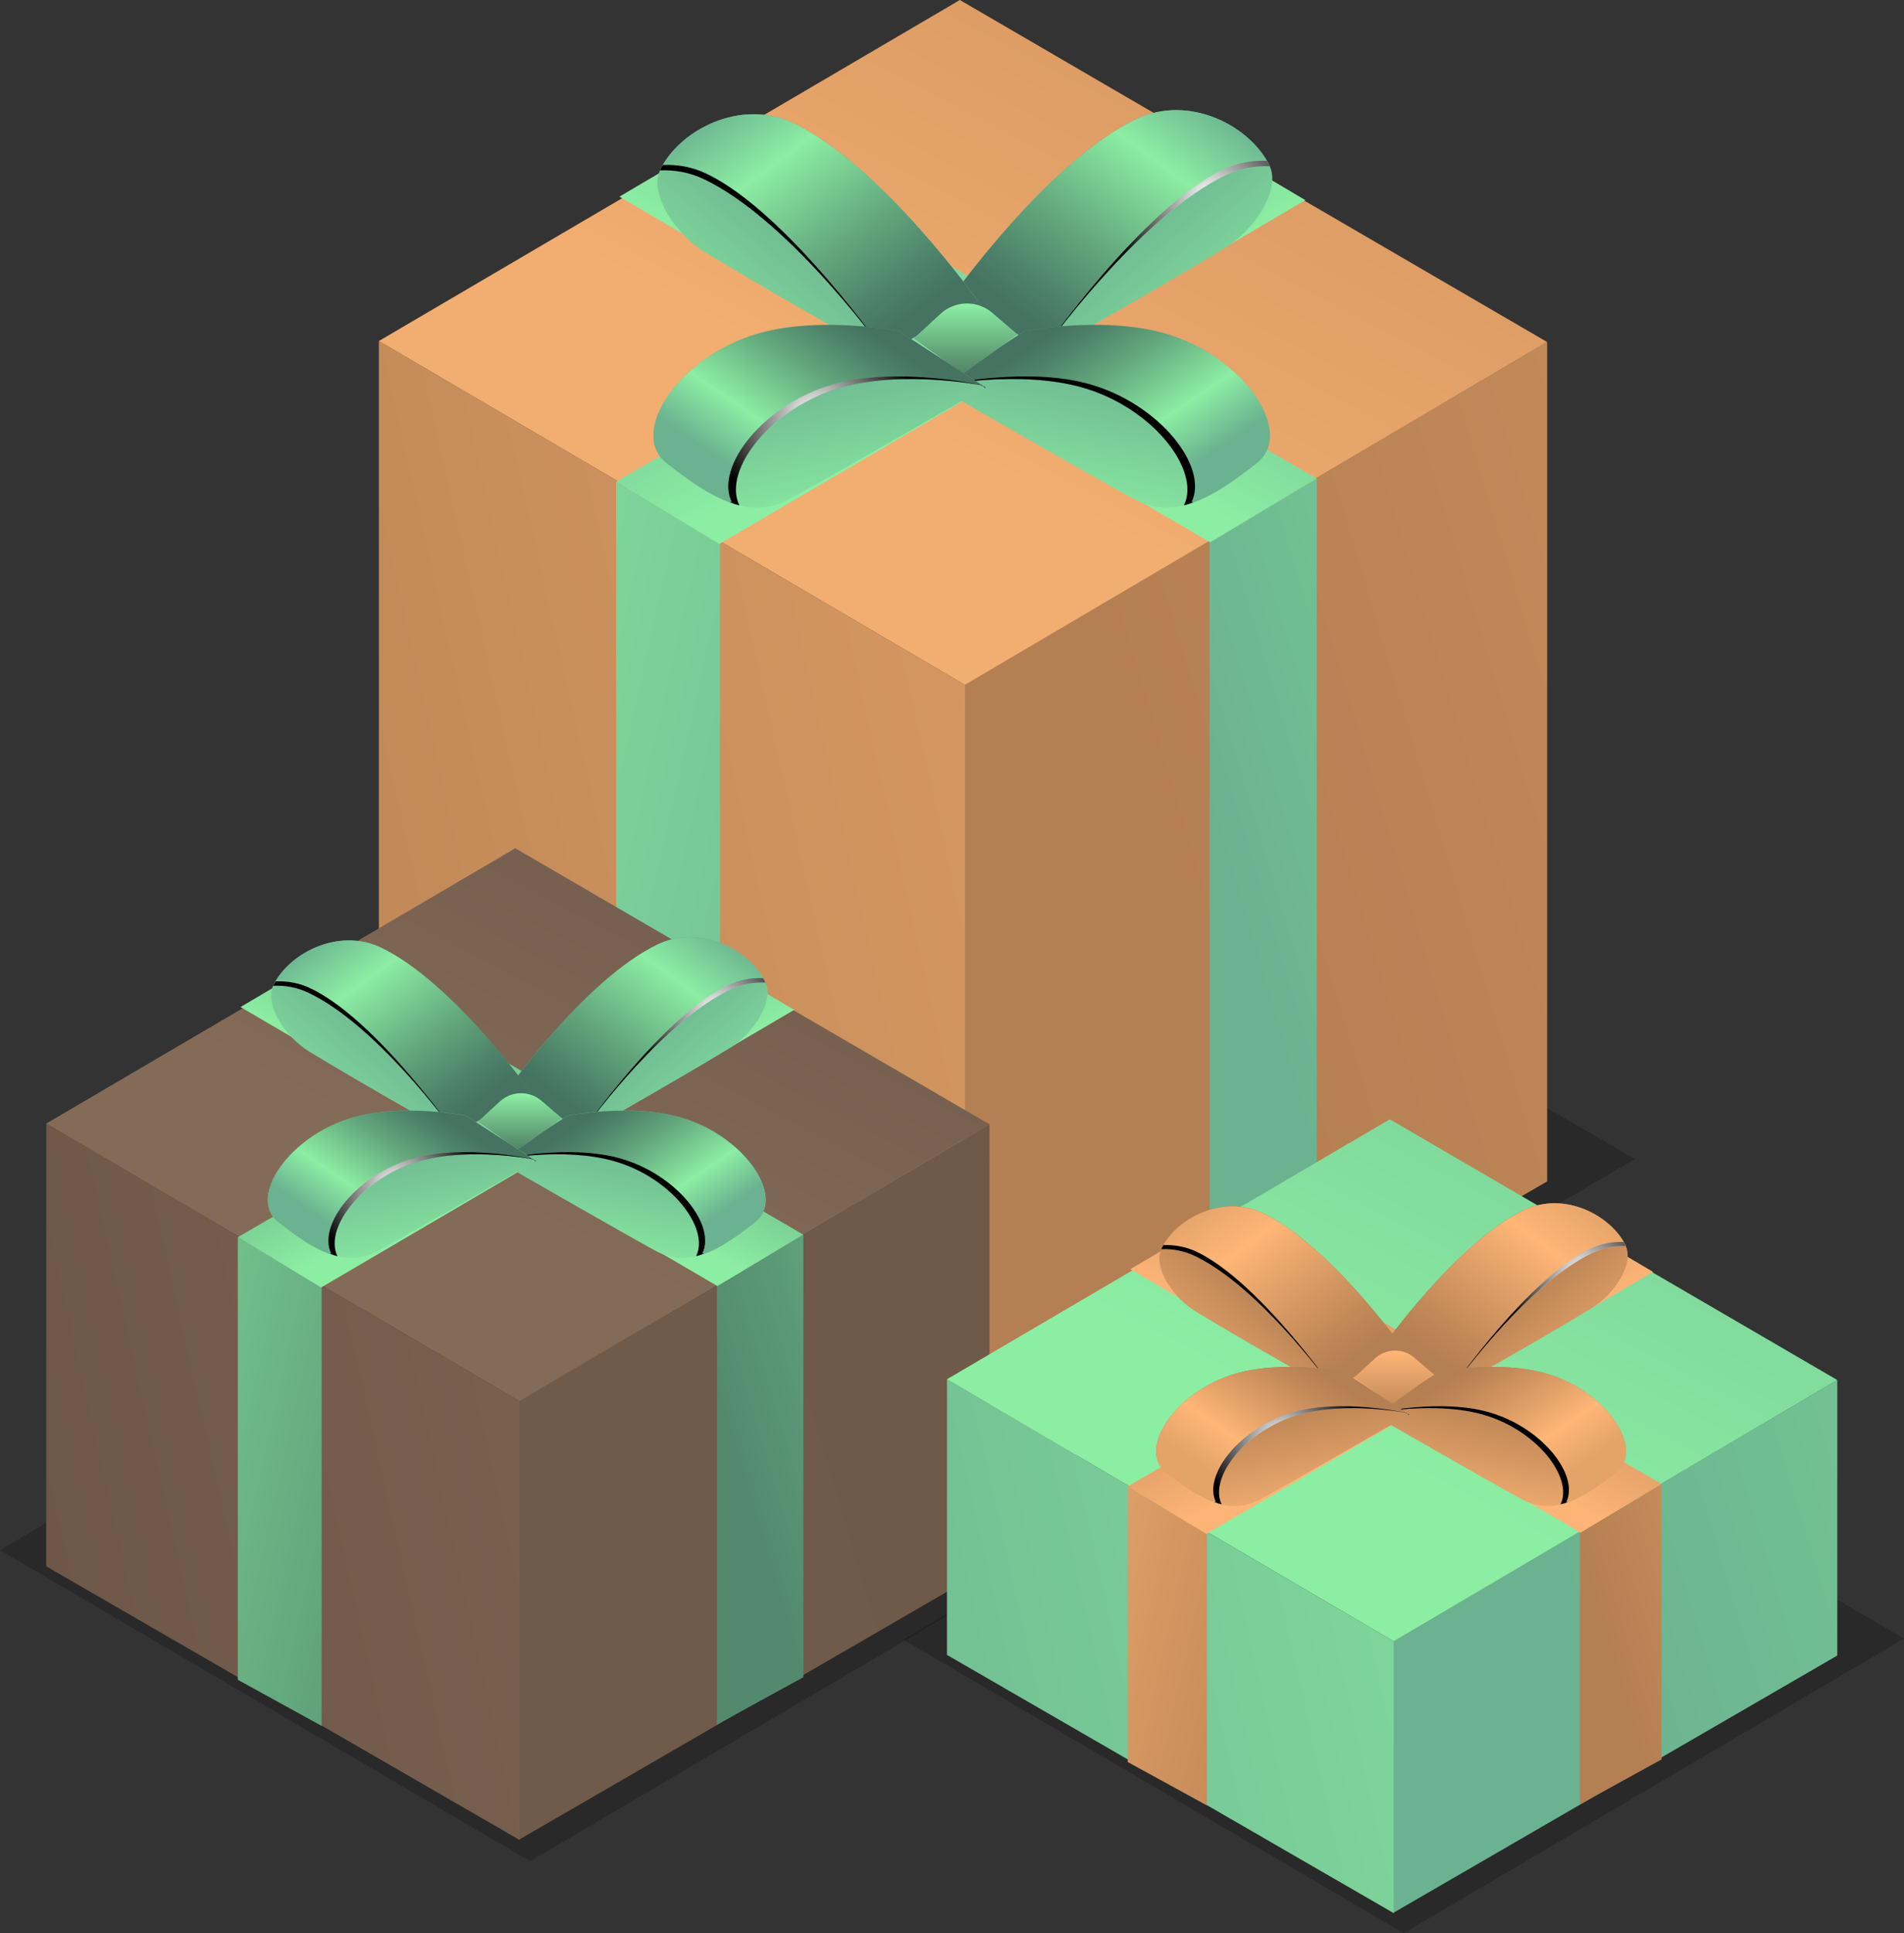 <?xml version="1.0" encoding="UTF-8"?><svg xmlns="http://www.w3.org/2000/svg" xmlns:xlink="http://www.w3.org/1999/xlink" viewBox="0 0 147.8 150"><rect x="0" y="0" width="147.8" height="150" fill="#333333" stroke="none"/><defs><style>.bm{fill:url(#j);}.bn{fill:url(#p);}.bo{fill:url(#ba);}.bp{fill:url(#ay);}.bq{fill:url(#q);}.bq,.br,.bs,.bt,.bu,.bv,.bw,.bx,.by,.bz,.ca,.cb{mix-blend-mode:color-dodge;}.cc{fill:url(#m);}.cd{fill:url(#aa);}.ce{fill:url(#al);}.cf{fill:url(#am);}.br{fill:url(#ak);}.cg{fill:url(#aq);}.ch{fill:url(#r);}.ci{fill:url(#bk);}.cj{fill:url(#h);}.ck{fill:url(#i);}.cl{fill:url(#l);}.bs{fill:url(#bh);}.cm{fill:url(#at);}.cn{fill:url(#af);}.co{fill:url(#as);}.cp{fill:url(#ap);}.cq{isolation:isolate;}.cr{fill:url(#s);}.cs{opacity:.2;}.ct{fill:url(#f);}.cu{fill:url(#bi);}.cv{fill:url(#g);}.cw{fill:url(#au);}.cx{fill:url(#bd);}.cy{fill:url(#ad);}.cz{fill:url(#bc);}.da{fill:url(#az);}.db{fill:url(#av);}.dc{fill:url(#e);}.dd{fill:url(#ai);}.bt{fill:url(#n);}.de{fill:url(#v);}.df{fill:url(#aj);}.dg{fill:url(#y);}.dh{fill:url(#o);}.bu{fill:url(#ar);}.bv{fill:url(#be);}.bw{fill:url(#x);}.di{fill:url(#bg);}.dj{fill:url(#u);}.dk{fill:url(#ae);}.dl{fill:url(#bj);}.dm{fill:url(#z);}.dn{fill:url(#ag);}.bx{fill:url(#an);}.by{fill:url(#bl);}.bz{fill:url(#t);}.do{fill:url(#w);}.dp{fill:url(#ao);}.dq{fill:url(#ax);}.ca{fill:url(#ah);}.dr{fill:url(#bf);}.ds{fill:url(#ab);}.dt{fill:url(#k);}.cb{fill:url(#bb);}.du{fill:url(#aw);}.dv{fill:url(#ac);}</style><linearGradient id="e" x1="87.75" y1="75.12" x2="215.63" y2="36.83" gradientTransform="matrix(1, 0, 0, 1, 0, 0)" gradientUnits="userSpaceOnUse"><stop offset=".04" stop-color="#b47f52"/><stop offset=".35" stop-color="#c38a59"/><stop offset=".97" stop-color="#eba86c"/><stop offset="1" stop-color="#eeaa6e"/></linearGradient><linearGradient id="f" x1="-30.42" y1="90.68" x2="138.31" y2="52.86" gradientTransform="matrix(1, 0, 0, 1, 0, 0)" gradientUnits="userSpaceOnUse"><stop offset=".04" stop-color="#b27e51"/><stop offset=".35" stop-color="#c18958"/><stop offset=".97" stop-color="#e9a66b"/><stop offset="1" stop-color="#eca86d"/></linearGradient><linearGradient id="g" x1="122.07" y1="-63.67" x2="71.13" y2="33.41" gradientTransform="matrix(1, 0, 0, 1, 0, 0)" gradientUnits="userSpaceOnUse"><stop offset=".04" stop-color="#b27e51"/><stop offset=".33" stop-color="#c18958"/><stop offset=".89" stop-color="#e9a66b"/><stop offset="1" stop-color="#f2ad70"/></linearGradient><linearGradient id="h" x1="94.14" y1="73.14" x2="145.53" y2="57.75" gradientTransform="matrix(1, 0, 0, 1, 0, 0)" gradientUnits="userSpaceOnUse"><stop offset=".04" stop-color="#6bb290"/><stop offset=".34" stop-color="#73c194"/><stop offset=".94" stop-color="#89e9a1"/><stop offset="1" stop-color="#8ceea3"/></linearGradient><linearGradient id="i" x1="85.09" y1="7.23" x2="73.69" y2="28.97" xlink:href="#h"/><linearGradient id="j" x1="6020.92" y1="80.24" x2="6094.69" y2="63.71" gradientTransform="translate(6108.87) rotate(-180) scale(1 -1)" xlink:href="#h"/><linearGradient id="k" x1="6044.07" y1="7.82" x2="6032.86" y2="29.18" gradientTransform="translate(6108.87) rotate(-180) scale(1 -1)" xlink:href="#h"/><linearGradient id="l" x1="84.28" y1="15.53" x2="95.73" y2="28.76" xlink:href="#h"/><linearGradient id="m" x1="80.02" y1="26.41" x2="95.96" y2="4.76" gradientTransform="matrix(1, 0, 0, 1, 0, 0)" gradientUnits="userSpaceOnUse"><stop offset=".04" stop-color="#457261"/><stop offset=".14" stop-color="#4d8169"/><stop offset=".34" stop-color="#64a97e"/><stop offset=".62" stop-color="#8aeaa1"/><stop offset=".63" stop-color="#8ceea3"/><stop offset=".87" stop-color="#6bb290"/></linearGradient><radialGradient id="n" cx="41.5" cy="-28.39" fx="41.5" fy="-28.39" r="8.24" gradientTransform="translate(52.74 43.29) scale(.99)" gradientUnits="userSpaceOnUse"><stop offset="0" stop-color="#fff"/><stop offset="1" stop-color="#000"/></radialGradient><linearGradient id="o" x1="6042.49" y1="15.85" x2="6053.93" y2="29.07" gradientTransform="translate(6108.01) rotate(-180) scale(1 -1)" xlink:href="#h"/><linearGradient id="p" x1="6038.23" y1="26.72" x2="6054.16" y2="5.08" gradientTransform="translate(6108.01) rotate(-180) scale(1 -1)" xlink:href="#m"/><radialGradient id="q" cx="6103.82" cy="-28.07" fx="6103.82" fy="-28.07" r="8.24" gradientTransform="translate(6072.67 43.29) rotate(-180) scale(.99 -.99)" xlink:href="#n"/><linearGradient id="r" x1="6021.13" y1="26.06" x2="6024.01" y2="40.63" gradientTransform="translate(6108.01) rotate(-180) scale(1 -1)" xlink:href="#h"/><linearGradient id="s" x1="6026.57" y1="24.97" x2="6016.53" y2="39.75" gradientTransform="translate(6108.01) rotate(-180) scale(1 -1)" xlink:href="#m"/><radialGradient id="t" cx="6073.27" cy="-11.24" fx="6073.27" fy="-11.24" r="8.01" gradientTransform="translate(6072.67 43.29) rotate(-180) scale(.99 -.99)" xlink:href="#n"/><linearGradient id="u" x1="74.96" y1="31.64" x2="74.96" y2="23.73" gradientTransform="matrix(1, 0, 0, 1, 0, 0)" gradientUnits="userSpaceOnUse"><stop offset=".04" stop-color="#3f6055"/><stop offset=".19" stop-color="#476f5d"/><stop offset=".48" stop-color="#5d9773"/><stop offset=".88" stop-color="#80d897"/><stop offset="1" stop-color="#8ceea3"/></linearGradient><linearGradient id="v" x1="62.42" y1="26.06" x2="65.3" y2="40.63" xlink:href="#h"/><linearGradient id="w" x1="67.86" y1="24.97" x2="57.82" y2="39.75" xlink:href="#m"/><radialGradient id="x" cx="10.45" cy="-11.24" fx="10.45" fy="-11.24" r="8.01" xlink:href="#n"/><linearGradient id="y" x1="51.42" y1="117.13" x2="145.05" y2="89.1" gradientTransform="matrix(1, 0, 0, 1, 0, 0)" gradientUnits="userSpaceOnUse"><stop offset=".04" stop-color="#705a49"/><stop offset="1" stop-color="#6b5545"/></linearGradient><linearGradient id="z" x1="-38.48" y1="128.52" x2="85" y2="100.84" gradientTransform="matrix(1, 0, 0, 1, 0, 0)" gradientUnits="userSpaceOnUse"><stop offset="0" stop-color="#624d3e"/><stop offset="1" stop-color="#846b58"/></linearGradient><linearGradient id="aa" x1="78.4" y1="14.42" x2="37.27" y2="92.79" gradientTransform="matrix(1, 0, 0, 1, 0, 0)" gradientUnits="userSpaceOnUse"><stop offset=".04" stop-color="#5b493c"/><stop offset=".46" stop-color="#6a5546"/><stop offset="1" stop-color="#846b58"/></linearGradient><linearGradient id="ab" x1="56.58" y1="115.53" x2="88.46" y2="105.99" gradientTransform="matrix(1, 0, 0, 1, 0, 0)" gradientUnits="userSpaceOnUse"><stop offset=".04" stop-color="#538a6e"/><stop offset=".25" stop-color="#5b9976"/><stop offset=".66" stop-color="#72c18c"/><stop offset="1" stop-color="#89e8a1"/></linearGradient><linearGradient id="ac" x1="48.55" y1="71.66" x2="39.34" y2="89.21" gradientTransform="matrix(1, 0, 0, 1, 0, 0)" gradientUnits="userSpaceOnUse"><stop offset=".04" stop-color="#579174"/><stop offset=".25" stop-color="#5fa07b"/><stop offset=".66" stop-color="#76c890"/><stop offset="1" stop-color="#8ceea3"/></linearGradient><linearGradient id="ad" x1="6064.25" y1="120.09" x2="6111.07" y2="109.6" gradientTransform="translate(6108.87) rotate(-180) scale(1 -1)" xlink:href="#ab"/><linearGradient id="ae" x1="6076.7" y1="72.13" x2="6067.66" y2="89.38" gradientTransform="translate(6108.87) rotate(-180) scale(1 -1)" xlink:href="#ac"/><linearGradient id="af" x1="47.89" y1="78.36" x2="57.13" y2="89.03" xlink:href="#h"/><linearGradient id="ag" x1="44.45" y1="87.14" x2="57.32" y2="69.67" xlink:href="#m"/><radialGradient id="ah" cx="2.75" cy="35.4" fx="2.75" fy="35.4" r="6.65" xlink:href="#n"/><linearGradient id="ai" x1="6075.26" y1="78.61" x2="6084.5" y2="89.29" gradientTransform="translate(6108.01) rotate(-180) scale(1 -1)" xlink:href="#h"/><linearGradient id="aj" x1="6071.82" y1="87.39" x2="6084.69" y2="69.92" gradientTransform="translate(6108.01) rotate(-180) scale(1 -1)" xlink:href="#m"/><radialGradient id="ak" cx="6135.23" cy="35.65" fx="6135.23" fy="35.65" r="6.65" gradientTransform="translate(6072.67 43.29) rotate(-180) scale(.99 -.99)" xlink:href="#n"/><linearGradient id="al" x1="6058.02" y1="86.86" x2="6060.34" y2="98.62" gradientTransform="translate(6108.01) rotate(-180) scale(1 -1)" xlink:href="#h"/><linearGradient id="am" x1="6062.41" y1="85.98" x2="6054.3" y2="97.91" gradientTransform="translate(6108.01) rotate(-180) scale(1 -1)" xlink:href="#m"/><radialGradient id="an" cx="6110.57" cy="49.24" fx="6110.57" fy="49.24" r="6.47" gradientTransform="translate(6072.67 43.29) rotate(-180) scale(.99 -.99)" xlink:href="#n"/><linearGradient id="ao" x1="40.36" y1="91.36" x2="40.36" y2="84.98" xlink:href="#u"/><linearGradient id="ap" x1="30.24" y1="86.86" x2="32.57" y2="98.62" xlink:href="#h"/><linearGradient id="aq" x1="34.64" y1="85.98" x2="26.53" y2="97.91" xlink:href="#m"/><radialGradient id="ar" cx="-22.32" cy="49.24" fx="-22.32" fy="49.24" r="6.47" xlink:href="#n"/><linearGradient id="as" x1="119.1" y1="129.63" x2="201.66" y2="104.92" xlink:href="#h"/><linearGradient id="at" x1="37.57" y1="139.67" x2="146.41" y2="115.27" xlink:href="#h"/><linearGradient id="au" x1="144.12" y1="38.33" x2="105.3" y2="112.32" xlink:href="#h"/><linearGradient id="av" x1="123.97" y1="128.13" x2="148.24" y2="120.86" gradientTransform="matrix(1, 0, 0, 1, 0, 0)" gradientUnits="userSpaceOnUse"><stop offset=".04" stop-color="#b47f52"/><stop offset=".3" stop-color="#c38a59"/><stop offset=".8" stop-color="#eba76d"/><stop offset="1" stop-color="#fdb476"/></linearGradient><linearGradient id="aw" x1="115.94" y1="92.36" x2="107.25" y2="108.93" xlink:href="#av"/><linearGradient id="ax" x1="6000.41" y1="131.72" x2="6036.88" y2="123.54" gradientTransform="translate(6108.87) rotate(-180) scale(1 -1)" xlink:href="#av"/><linearGradient id="ay" x1="6008.39" y1="92.81" x2="5999.85" y2="109.09" gradientTransform="translate(6108.87) rotate(-180) scale(1 -1)" xlink:href="#av"/><linearGradient id="az" x1="115.33" y1="98.69" x2="124.05" y2="108.77" gradientTransform="matrix(1, 0, 0, 1, 0, 0)" gradientUnits="userSpaceOnUse"><stop offset=".04" stop-color="#b07c50"/><stop offset=".29" stop-color="#bf8757"/><stop offset=".79" stop-color="#e7a56b"/><stop offset="1" stop-color="#fab374"/></linearGradient><linearGradient id="ba" x1="112.08" y1="106.98" x2="124.22" y2="90.48" gradientTransform="matrix(1, 0, 0, 1, 0, 0)" gradientUnits="userSpaceOnUse"><stop offset=".04" stop-color="#b47f52"/><stop offset=".19" stop-color="#c38a59"/><stop offset=".5" stop-color="#eba76d"/><stop offset=".63" stop-color="#ffb677"/><stop offset=".87" stop-color="#e4a369"/></linearGradient><radialGradient id="bb" cx="70.74" cy="56.03" fx="70.74" fy="56.03" r="6.28" xlink:href="#n"/><linearGradient id="bc" x1="6006.98" y1="98.93" x2="6015.7" y2="109.01" gradientTransform="translate(6108.01) rotate(-180) scale(1 -1)" xlink:href="#az"/><linearGradient id="bd" x1="6003.73" y1="107.21" x2="6015.88" y2="90.72" gradientTransform="translate(6108.01) rotate(-180) scale(1 -1)" xlink:href="#ba"/><radialGradient id="be" cx="6065.53" cy="56.27" fx="6065.53" fy="56.27" r="6.28" gradientTransform="translate(6072.67 43.29) rotate(-180) scale(.99 -.99)" xlink:href="#n"/><linearGradient id="bf" x1="5990.7" y1="106.71" x2="5992.9" y2="117.82" gradientTransform="translate(6108.01) rotate(-180) scale(1 -1)" xlink:href="#az"/><linearGradient id="bg" x1="5994.85" y1="105.88" x2="5987.2" y2="117.15" gradientTransform="translate(6108.01) rotate(-180) scale(1 -1)" xlink:href="#ba"/><radialGradient id="bh" cx="6042.25" cy="69.1" fx="6042.25" fy="69.1" r="6.11" gradientTransform="translate(6072.67 43.29) rotate(-180) scale(.99 -.99)" xlink:href="#n"/><linearGradient id="bi" x1="108.22" y1="110.97" x2="108.22" y2="104.94" gradientTransform="matrix(1, 0, 0, 1, 0, 0)" gradientUnits="userSpaceOnUse"><stop offset=".04" stop-color="#b47f52"/><stop offset=".29" stop-color="#c38a59"/><stop offset=".79" stop-color="#eba76d"/><stop offset="1" stop-color="#feb576"/></linearGradient><linearGradient id="bj" x1="98.66" y1="106.71" x2="100.86" y2="117.82" xlink:href="#az"/><linearGradient id="bk" x1="102.81" y1="105.88" x2="95.16" y2="117.15" xlink:href="#ba"/><radialGradient id="bl" cx="47.07" cy="69.1" fx="47.07" fy="69.1" r="6.11" xlink:href="#n"/></defs><g class="cq"><g id="b"><g id="c"><g id="d"><g><polygon class="cs" points="24.96 90.04 75.93 119.93 126.9 89.93 75.81 60.2 24.96 90.04"/><polygon class="dc" points="74.84 53.14 74.84 117.87 120.1 91.67 120.1 26.54 74.84 53.14"/><polygon class="ct" points="74.9 53.14 74.9 117.87 29.41 91.59 29.41 26.46 74.9 53.14"/><polygon class="cv" points="29.41 26.46 74.9 53.14 120.1 26.54 74.51 0 29.41 26.46"/><polygon class="cj" points="93.89 42.08 93.89 106.8 102.21 102.25 102.21 37.13 93.89 42.08"/><polygon class="ck" points="48.08 15.26 93.94 42.08 102.21 37.13 56.24 10.45 48.08 15.26"/><polygon class="bm" points="55.89 42.21 55.89 106.93 47.83 102.5 47.83 37.38 55.89 42.21"/><polygon class="dt" points="101.33 15.53 55.84 42.21 47.83 37.38 93.42 10.84 101.33 15.53"/><g><path class="cl" d="M81.25,27.25l-7.35-4.23s7.4-10.46,14.28-13.77c4.13-1.99,8.88,.53,10.37,3.61,.89,1.85-1.15,4.98-3.46,6.38-6.16,3.73-13.84,8.01-13.84,8.01Z"/><path class="cc" d="M95.14,13.6c1.13-.54,2.3-.74,3.44-.69-1.46-3.1-6.24-5.65-10.39-3.66-6.88,3.31-14.28,13.77-14.28,13.77l7.13,4.11c1.11-1.53,7.82-10.5,14.1-13.53Z"/><path class="bt" d="M98.34,12.48c-1.13-.05-2.3,.15-3.42,.69-6.29,3.03-13.89,13.95-13.89,13.95,1.11-1.53,7.82-10.5,14.1-13.53,1.13-.54,2.3-.74,3.44-.69-.07-.14-.15-.28-.23-.42Z"/></g><g><path class="dh" d="M68.55,27.57l7.35-4.23s-7.4-10.46-14.28-13.77c-4.13-1.99-8.88,.53-10.37,3.61-.89,1.85,1.15,4.98,3.46,6.38,6.16,3.73,13.84,8.01,13.84,8.01Z"/><path class="bn" d="M54.66,13.92c-1.13-.54-2.3-.74-3.44-.69,1.46-3.1,6.24-5.65,10.39-3.66,6.88,3.31,14.28,13.77,14.28,13.77l-7.13,4.11c-1.11-1.53-7.82-10.5-14.1-13.53Z"/><path class="bq" d="M51.45,12.8c1.13-.05,2.3,.15,3.42,.69,6.29,3.03,13.89,13.95,13.89,13.95-1.11-1.53-7.82-10.5-14.1-13.53-1.13-.54-2.3-.74-3.44-.69,.07-.14,.15-.28,.23-.42Z"/></g><g><path class="ch" d="M79.53,25.7s6.03-1.19,10.85,.17c6.15,1.74,10.21,7.71,7.16,10.09-3.05,2.37-6.19,4.58-9.54,2.75-3.35-1.82-15.21-8.65-15.21-8.65l6.74-4.37Z"/><path class="cr" d="M83.98,30.06c-4.82-1.36-10.85-.17-10.85-.17l-.3,.19-.04-.02,6.74-4.37s6.03-1.19,10.85,.17c6.15,1.74,10.21,7.71,7.16,10.09-1.84,1.43-3.71,2.79-5.64,3.26,1.33-2.74-2.47-7.61-7.92-9.15Z"/><path class="bz" d="M73.39,29.81l.04,.02s6.33-1.39,11.15-.02c5.45,1.54,9.25,6.41,7.92,9.15,.34-.08-.06,.13-.59,.25,1.33-2.74-2.47-7.61-7.92-9.15-4.82-1.36-10.85-.17-10.85-.17l-.3,.19-.04-.02,.59-.25Z"/></g><path class="dj" d="M78.99,25.95l-1.97-1.68c-1.16-.99-2.87-.96-4,.07l-2.09,1.92,3.81,2.76,4.25-3.06Z"/><g><path class="de" d="M69.77,25.7s-6.03-1.19-10.85,.17c-6.15,1.74-10.21,7.71-7.16,10.09,3.05,2.37,6.19,4.58,9.54,2.75,3.35-1.82,15.21-8.65,15.21-8.65l-6.74-4.37Z"/><path class="do" d="M65.32,30.06c4.82-1.36,10.85-.17,10.85-.17l.3,.19,.04-.02-6.74-4.37s-6.03-1.19-10.85,.17c-6.15,1.74-10.21,7.71-7.16,10.09,1.84,1.43,3.71,2.79,5.64,3.26-1.33-2.74,2.47-7.61,7.92-9.15Z"/><path class="bw" d="M75.91,29.81l-.04,.02s-6.33-1.39-11.15-.02c-5.45,1.54-9.25,6.41-7.92,9.15-.34-.08,.06,.13,.59,.25-1.33-2.74,2.47-7.61,7.92-9.15,4.82-1.36,10.85-.17,10.85-.17l.3,.19,.04-.02-.59-.25Z"/></g></g><g><polygon class="cs" points="0 120.28 41.15 144.42 82.29 120.2 41.06 96.19 0 120.28"/><polygon class="dg" points="40.27 108.72 40.27 142.76 76.81 121.6 76.81 87.24 40.27 108.72"/><polygon class="dm" points="40.32 108.72 40.32 142.76 3.59 121.54 3.59 87.18 40.32 108.72"/><polygon class="cd" points="3.59 87.18 40.32 108.72 76.81 87.24 40 65.82 3.59 87.18"/><polygon class="ds" points="55.65 99.79 55.65 133.82 62.36 130.14 62.36 95.8 55.65 99.79"/><polygon class="dv" points="18.67 78.14 55.69 99.79 62.36 95.8 25.25 74.25 18.67 78.14"/><polygon class="cy" points="24.97 99.9 24.97 133.92 18.46 130.34 18.46 96 24.97 99.9"/><polygon class="dk" points="61.65 78.36 24.93 99.9 18.46 96 55.27 74.57 61.65 78.36"/><g><path class="cn" d="M45.44,87.82l-5.93-3.42s5.98-8.44,11.53-11.12c3.33-1.6,7.17,.43,8.37,2.91,.72,1.49-.93,4.02-2.79,5.15-4.97,3.01-11.18,6.47-11.18,6.47Z"/><path class="dn" d="M56.66,76.8c.91-.44,1.85-.6,2.77-.56-1.18-2.5-5.04-4.56-8.39-2.95-5.55,2.67-11.53,11.12-11.53,11.12l5.75,3.31c.9-1.23,6.31-8.48,11.39-10.92Z"/><path class="ca" d="M59.24,75.9c-.92-.04-1.86,.12-2.76,.56-5.08,2.44-11.22,11.26-11.22,11.26,.9-1.23,6.31-8.48,11.39-10.92,.91-.44,1.85-.6,2.77-.56-.05-.12-.12-.23-.19-.34Z"/></g><g><path class="dd" d="M35.19,88.08l5.93-3.42s-5.98-8.44-11.53-11.12c-3.33-1.6-7.17,.43-8.37,2.91-.72,1.49,.93,4.02,2.79,5.15,4.97,3.01,11.18,6.47,11.18,6.47Z"/><path class="df" d="M23.98,77.05c-.91-.44-1.85-.6-2.77-.56,1.18-2.5,5.04-4.56,8.39-2.95,5.55,2.67,11.53,11.12,11.53,11.12l-5.75,3.31c-.9-1.23-6.31-8.48-11.39-10.92Z"/><path class="br" d="M21.39,76.15c.92-.04,1.86,.12,2.76,.56,5.08,2.44,11.22,11.26,11.22,11.26-.9-1.23-6.31-8.48-11.39-10.92-.91-.44-1.85-.6-2.77-.56,.05-.12,.12-.23,.19-.34Z"/></g><g><path class="ce" d="M44.06,86.56s4.87-.96,8.76,.14c4.96,1.4,8.25,6.23,5.78,8.14s-5,3.7-7.7,2.22c-2.7-1.47-12.28-6.98-12.28-6.98l5.44-3.52Z"/><path class="cf" d="M47.65,90.09c-3.89-1.1-8.76-.14-8.76-.14l-.24,.16-.03-.02,5.44-3.52s4.87-.96,8.76,.14c4.96,1.4,8.25,6.23,5.78,8.14-1.49,1.16-3,2.26-4.55,2.63,1.08-2.21-2-6.14-6.39-7.38Z"/><path class="bx" d="M39.1,89.88l.03,.02s5.11-1.12,9-.02c4.4,1.24,7.47,5.17,6.39,7.38,.27-.06-.05,.1-.48,.21,1.08-2.21-2-6.14-6.39-7.38-3.89-1.1-8.76-.14-8.76-.14l-.24,.16-.03-.02,.48-.21Z"/></g><path class="dp" d="M43.62,86.77l-1.59-1.36c-.94-.8-2.32-.78-3.23,.06l-1.69,1.55,3.08,2.22,3.43-2.47Z"/><g><path class="cp" d="M36.17,86.56s-4.87-.96-8.76,.14c-4.96,1.4-8.25,6.23-5.78,8.14s5,3.7,7.7,2.22c2.7-1.47,12.28-6.98,12.28-6.98l-5.44-3.52Z"/><path class="cg" d="M32.58,90.09c3.89-1.1,8.76-.14,8.76-.14l.24,.16,.03-.02-5.44-3.52s-4.87-.96-8.76,.14c-4.96,1.4-8.25,6.23-5.78,8.14,1.49,1.16,3,2.26,4.55,2.63-1.07-2.21,2-6.14,6.39-7.38Z"/><path class="bu" d="M41.13,89.88l-.03,.02s-5.11-1.12-9-.02c-4.4,1.24-7.47,5.17-6.39,7.38-.27-.06,.05,.1,.48,.21-1.07-2.21,2-6.14,6.39-7.38,3.89-1.1,8.76-.14,8.76-.14l.24,.16,.03-.02-.48-.21Z"/></g></g><g><polygon class="cs" points="70.11 127.22 108.96 150 147.8 127.14 108.87 104.48 70.11 127.22"/><polygon class="co" points="108.13 127.35 108.13 148.44 142.62 128.46 142.62 107.08 108.13 127.35"/><polygon class="cm" points="108.18 127.35 108.18 148.44 73.51 128.41 73.51 107.02 108.18 127.35"/><polygon class="cw" points="73.51 107.02 108.18 127.35 142.62 107.08 107.88 86.85 73.51 107.02"/><polygon class="db" points="122.65 118.92 122.65 140 128.98 136.52 128.98 115.15 122.65 118.92"/><polygon class="du" points="87.74 98.48 122.69 118.92 128.98 115.15 93.96 94.81 87.74 98.48"/><polygon class="dq" points="93.69 119.02 93.69 140.09 87.54 136.72 87.54 115.34 93.69 119.02"/><polygon class="bp" points="128.32 98.69 93.65 119.02 87.54 115.34 122.29 95.12 128.32 98.69"/><g><path class="da" d="M113.01,107.62l-5.6-3.22s5.64-7.97,10.88-10.5c3.15-1.51,6.77,.41,7.9,2.75,.68,1.41-.88,3.8-2.64,4.86-4.69,2.84-10.55,6.1-10.55,6.1Z"/><path class="bo" d="M123.6,97.22c.86-.41,1.75-.57,2.62-.53-1.11-2.36-4.76-4.31-7.92-2.79-5.24,2.52-10.88,10.5-10.88,10.5l5.43,3.13c.85-1.16,5.96-8,10.75-10.31Z"/><path class="cb" d="M126.04,96.37c-.86-.03-1.75,.12-2.61,.53-4.79,2.31-10.59,10.63-10.59,10.63,.85-1.16,5.96-8,10.75-10.31,.86-.41,1.75-.57,2.62-.53-.05-.11-.11-.22-.18-.32Z"/></g><g><path class="cz" d="M103.34,107.86l5.6-3.22s-5.64-7.97-10.88-10.5c-3.15-1.51-6.77,.41-7.9,2.75-.68,1.41,.88,3.8,2.64,4.86,4.69,2.84,10.55,6.1,10.55,6.1Z"/><path class="cx" d="M92.75,97.46c-.86-.41-1.75-.57-2.62-.53,1.11-2.36,4.76-4.31,7.92-2.79,5.24,2.52,10.88,10.5,10.88,10.5l-5.43,3.13c-.85-1.16-5.96-8-10.75-10.31Z"/><path class="bv" d="M90.31,96.61c.86-.03,1.75,.12,2.61,.53,4.79,2.31,10.59,10.63,10.59,10.63-.85-1.16-5.96-8-10.75-10.31-.86-.41-1.75-.57-2.62-.53,.05-.11,.11-.22,.18-.32Z"/></g><g><path class="dr" d="M111.7,106.43s4.6-.91,8.27,.13c4.68,1.32,7.78,5.88,5.46,7.69-2.33,1.81-4.72,3.49-7.27,2.1-2.55-1.39-11.6-6.59-11.6-6.59l5.14-3.33Z"/><path class="di" d="M115.1,109.76c-3.67-1.04-8.27-.13-8.27-.13l-.23,.15-.03-.02,5.14-3.33s4.6-.91,8.27,.13c4.68,1.32,7.78,5.88,5.46,7.69-1.4,1.09-2.83,2.13-4.3,2.48,1.01-2.09-1.88-5.8-6.04-6.97Z"/><path class="bs" d="M107.02,109.57l.03,.02s4.82-1.06,8.5-.02c4.15,1.17,7.05,4.88,6.04,6.97,.26-.06-.04,.1-.45,.19,1.01-2.09-1.88-5.8-6.04-6.97-3.67-1.04-8.27-.13-8.27-.13l-.23,.15-.03-.02,.45-.19Z"/></g><path class="cu" d="M111.29,106.63l-1.5-1.28c-.88-.76-2.19-.73-3.05,.05l-1.6,1.46,2.9,2.1,3.24-2.33Z"/><g><path class="dl" d="M104.26,106.43s-4.6-.91-8.27,.13c-4.68,1.32-7.78,5.88-5.46,7.69,2.33,1.81,4.72,3.49,7.27,2.1,2.55-1.39,11.59-6.59,11.59-6.59l-5.14-3.33Z"/><path class="ci" d="M100.87,109.76c3.67-1.04,8.27-.13,8.27-.13l.23,.15,.03-.02-5.14-3.33s-4.6-.91-8.27,.13c-4.68,1.32-7.78,5.88-5.46,7.69,1.4,1.09,2.83,2.13,4.3,2.48-1.01-2.09,1.88-5.8,6.04-6.97Z"/><path class="by" d="M108.95,109.57l-.03,.02s-4.82-1.06-8.5-.02c-4.15,1.17-7.05,4.88-6.04,6.97-.26-.06,.04,.1,.45,.19-1.01-2.09,1.88-5.8,6.04-6.97,3.67-1.04,8.27-.13,8.27-.13l.23,.15,.03-.02-.45-.19Z"/></g></g></g></g></g></g></svg>